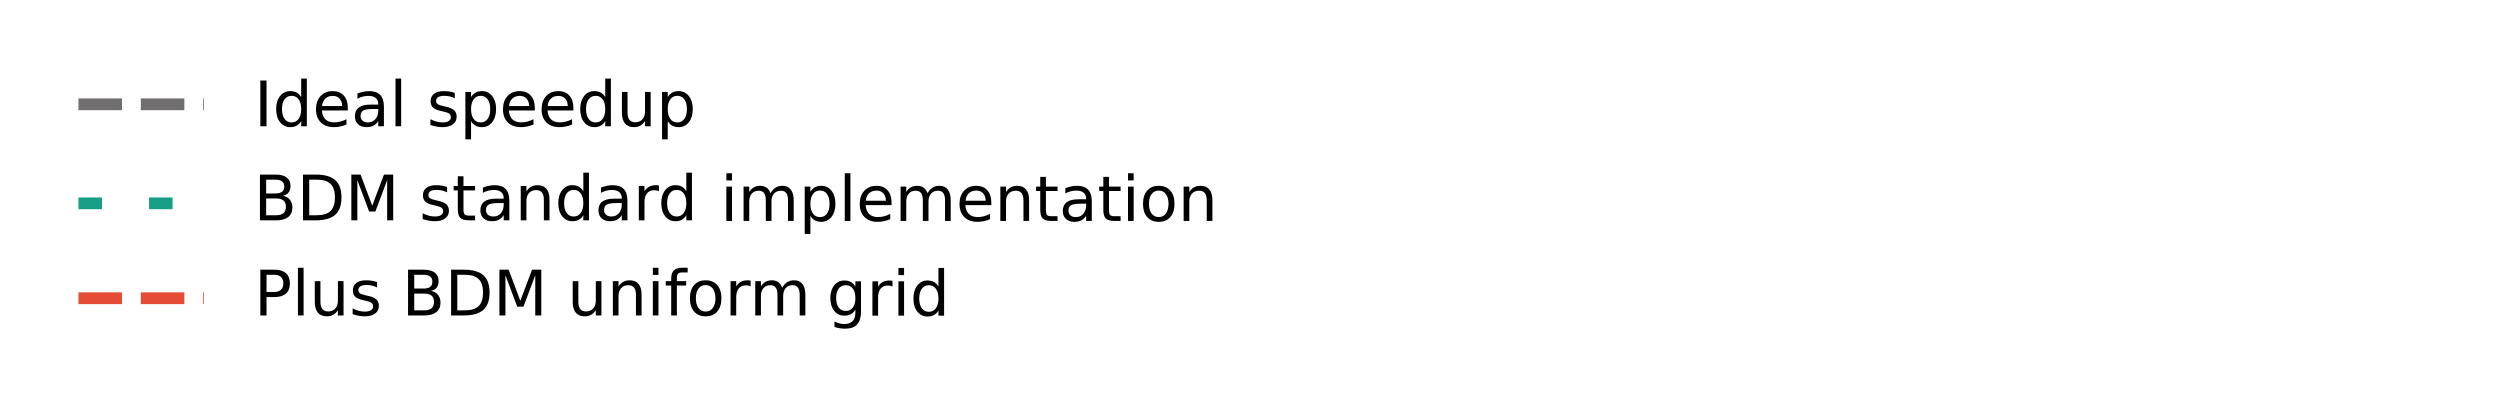 <?xml version="1.0" encoding="UTF-8" standalone="no"?>
<!-- Created with matplotlib (https://matplotlib.org/) -->

<svg
   xmlns:dc="http://purl.org/dc/elements/1.1/"
   xmlns:cc="http://creativecommons.org/ns#"
   xmlns:rdf="http://www.w3.org/1999/02/22-rdf-syntax-ns#"
   xmlns:svg="http://www.w3.org/2000/svg"
   xmlns="http://www.w3.org/2000/svg"
   xmlns:xlink="http://www.w3.org/1999/xlink"
   xmlns:sodipodi="http://sodipodi.sourceforge.net/DTD/sodipodi-0.dtd"
   xmlns:inkscape="http://www.inkscape.org/namespaces/inkscape"
   height="103.827pt"
   version="1.1"
   viewBox="0 0 637.344 103.827"
   width="637.344pt"
   id="svg632"
   sodipodi:docname="legend-2.svg"
   inkscape:version="0.92.5 (2060ec1f9f, 2020-04-08)">
  <sodipodi:namedview
     pagecolor="#ffffff"
     bordercolor="#666666"
     borderopacity="1"
     objecttolerance="10"
     gridtolerance="10"
     guidetolerance="10"
     inkscape:pageopacity="0"
     inkscape:pageshadow="2"
     inkscape:window-width="1920"
     inkscape:window-height="1163"
     id="namedview634"
     showgrid="true"
     fit-margin-top="20"
     fit-margin-left="20"
     fit-margin-right="20"
     fit-margin-bottom="20"
     inkscape:zoom="1.7571428"
     inkscape:cx="375.00674"
     inkscape:cy="-16.750985"
     inkscape:window-x="0"
     inkscape:window-y="0"
     inkscape:window-maximized="1"
     inkscape:current-layer="g1093">
    <inkscape:grid
       type="xygrid"
       id="grid1027"
       originx="13.1"
       originy="-127.68" />
  </sodipodi:namedview>
  <defs
     id="defs6"
     style="stroke-linecap:butt;stroke-linejoin:round">
    <style
       type="text/css"
       id="style4">*{stroke-linecap:butt;stroke-linejoin:round;}</style>
  </defs>
  <g
     id="figure_1"
     style="stroke-linecap:butt;stroke-linejoin:round"
     transform="translate(-373.124,-6.429)">
    <g
       id="axes_1"
       style="stroke-linecap:butt;stroke-linejoin:round">
      <g
         id="legend_1"
         style="stroke-linecap:butt;stroke-linejoin:round">
        <g
           id="patch_6"
           style="stroke-width:1.009;stroke-linecap:butt;stroke-linejoin:round"
           transform="matrix(1.458,0,0,0.675,-176.956,6.529)" />
        <g
           id="line2d_21"
           style="stroke-linecap:butt;stroke-linejoin:round" />
        <g
           id="line2d_23"
           style="stroke-linecap:butt;stroke-linejoin:round" />
        <g
           id="line2d_25"
           style="stroke-linecap:butt;stroke-linejoin:round" />
        <g
           id="g1182"
           style="stroke-linecap:butt;stroke-linejoin:round">
          <g
             style="stroke-linecap:butt;stroke-linejoin:round"
             transform="translate(0,-4.8060065e-6)"
             id="g1082">
            <g
               id="line2d_20"
               style="stroke-linecap:butt;stroke-linejoin:round">
              <path
                 d="m 393.124,33.017 h 32"
                 style="fill:none;stroke:#706e6e;stroke-width:3;stroke-linecap:butt;stroke-linejoin:round;stroke-dasharray:11.1, 4.8;stroke-dashoffset:0"
                 id="path299"
                 inkscape:connector-curvature="0" />
            </g>
            <g
               id="text_10"
               style="stroke-linecap:butt;stroke-linejoin:round">
              <!-- Ideal speedup -->
              <g
                 transform="matrix(0.16,0,0,-0.16,437.924,38.617)"
                 id="g333"
                 style="stroke-linecap:butt;stroke-linejoin:round">
                <defs
                   id="defs305">
                  <path
                     d="m 9.812,72.906 h 9.859 V 0 H 9.812 Z"
                     id="DejaVuSans-73"
                     inkscape:connector-curvature="0"
                     style="stroke-linecap:butt;stroke-linejoin:round" />
                  <path
                     d="M 9.422,75.984 H 18.406 V 0 H 9.422 Z"
                     id="DejaVuSans-108"
                     inkscape:connector-curvature="0"
                     style="stroke-linecap:butt;stroke-linejoin:round" />
                </defs>
                <use
                   xlink:href="#DejaVuSans-73"
                   id="use307"
                   style="stroke-linecap:butt;stroke-linejoin:round"
                   x="0"
                   y="0"
                   width="100%"
                   height="100%" />
                <path
                   id="use309"
                   d="m 74.898,46.391 v 29.594 h 8.984 V 0 h -8.984 v 8.203 q -2.828,-4.875 -7.156,-7.25 -4.312,-2.375 -10.375,-2.375 -9.906,0 -16.141,7.906 -6.219,7.922 -6.219,20.812 0,12.891 6.219,20.797 Q 47.461,56 57.367,56 q 6.062,0 10.375,-2.375 4.328,-2.359 7.156,-7.234 z M 44.289,27.297 q 0,-9.906 4.078,-15.547 4.078,-5.641 11.203,-5.641 7.125,0 11.219,5.641 4.109,5.641 4.109,15.547 0,9.906 -4.109,15.547 -4.094,5.641 -11.219,5.641 -7.125,0 -11.203,-5.641 -4.078,-5.641 -4.078,-15.547 z"
                   inkscape:connector-curvature="0"
                   style="stroke-linecap:butt;stroke-linejoin:round" />
                <path
                   id="use311"
                   d="m 149.172,29.594 v -4.391 h -41.312 q 0.594,-9.281 5.594,-14.141 5,-4.859 13.938,-4.859 5.172,0 10.031,1.266 4.859,1.266 9.656,3.812 v -8.5 q -4.844,-2.047 -9.922,-3.125 -5.078,-1.078 -10.297,-1.078 -13.094,0 -20.734,7.609 -7.641,7.625 -7.641,20.625 0,13.422 7.25,21.297 Q 112.984,56 125.297,56 q 11.031,0 17.453,-7.109 6.422,-7.094 6.422,-19.297 z m -8.984,2.641 q -0.094,7.359 -4.125,11.75 -4.031,4.406 -10.672,4.406 -7.516,0 -12.031,-4.25 -4.516,-4.25 -5.203,-11.969 z"
                   inkscape:connector-curvature="0"
                   style="stroke-linecap:butt;stroke-linejoin:round" />
                <path
                   id="use313"
                   d="m 188.773,27.484 q -10.891,0 -15.094,-2.484 -4.203,-2.484 -4.203,-8.5 0,-4.781 3.156,-7.594 3.156,-2.797 8.562,-2.797 7.484,0 12,5.297 4.516,5.297 4.516,14.078 v 2 z m 17.922,3.719 V 0 h -8.984 v 8.297 q -3.078,-4.969 -7.672,-7.344 -4.594,-2.375 -11.234,-2.375 -8.391,0 -13.359,4.719 -4.953,4.719 -4.953,12.625 0,9.219 6.172,13.906 6.188,4.688 18.438,4.688 h 12.609 v 0.891 q 0,6.203 -4.078,9.594 -4.078,3.391 -11.453,3.391 -4.688,0 -9.141,-1.125 -4.438,-1.125 -8.531,-3.375 v 8.312 q 4.922,1.906 9.562,2.844 Q 178.711,56 183.102,56 q 11.875,0 17.734,-6.156 5.859,-6.141 5.859,-18.641 z"
                   inkscape:connector-curvature="0"
                   style="stroke-linecap:butt;stroke-linejoin:round" />
                <use
                   x="215.771"
                   xlink:href="#DejaVuSans-108"
                   id="use315"
                   style="stroke-linecap:butt;stroke-linejoin:round"
                   y="0"
                   width="100%"
                   height="100%" />
                <path
                   id="use317"
                   d=""
                   inkscape:connector-curvature="0"
                   style="stroke-linecap:butt;stroke-linejoin:round" />
                <path
                   id="use319"
                   d="m 319.623,53.078 v -8.5 Q 315.826,46.531 311.717,47.5 q -4.094,0.984 -8.5,0.984 -6.688,0 -10.031,-2.047 -3.344,-2.047 -3.344,-6.156 0,-3.125 2.391,-4.906 2.391,-1.781 9.625,-3.391 l 3.078,-0.688 q 9.562,-2.047 13.594,-5.781 4.031,-3.734 4.031,-10.422 0,-7.625 -6.031,-12.078 -6.031,-4.438 -16.578,-4.438 -4.391,0 -9.156,0.859 Q 286.029,0.297 280.764,2 v 9.281 q 4.984,-2.594 9.812,-3.891 4.828,-1.281 9.578,-1.281 6.344,0 9.75,2.172 3.422,2.172 3.422,6.125 0,3.656 -2.469,5.609 -2.453,1.953 -10.812,3.766 l -3.125,0.734 q -8.344,1.75 -12.062,5.391 -3.703,3.641 -3.703,9.984 0,7.719 5.469,11.906 Q 292.092,56 302.154,56 q 4.969,0 9.359,-0.734 4.406,-0.719 8.109,-2.188 z"
                   inkscape:connector-curvature="0"
                   style="stroke-linecap:butt;stroke-linejoin:round" />
                <path
                   id="use321"
                   d="m 345.551,8.203 v -29 h -9.031 V 54.688 h 9.031 v -8.297 q 2.844,4.875 7.156,7.234 4.328,2.375 10.328,2.375 9.969,0 16.188,-7.906 6.234,-7.906 6.234,-20.797 0,-12.891 -6.234,-20.812 -6.219,-7.906 -16.188,-7.906 -6,0 -10.328,2.375 -4.312,2.375 -7.156,7.25 z m 30.578,19.094 q 0,9.906 -4.078,15.547 -4.078,5.641 -11.203,5.641 -7.141,0 -11.219,-5.641 -4.078,-5.641 -4.078,-15.547 0,-9.906 4.078,-15.547 4.078,-5.641 11.219,-5.641 7.125,0 11.203,5.641 4.078,5.641 4.078,15.547 z"
                   inkscape:connector-curvature="0"
                   style="stroke-linecap:butt;stroke-linejoin:round" />
                <path
                   id="use323"
                   d="m 447.121,29.594 v -4.391 h -41.312 q 0.594,-9.281 5.594,-14.141 5,-4.859 13.938,-4.859 5.172,0 10.031,1.266 4.859,1.266 9.656,3.812 v -8.5 q -4.844,-2.047 -9.922,-3.125 -5.078,-1.078 -10.297,-1.078 -13.094,0 -20.734,7.609 -7.641,7.625 -7.641,20.625 0,13.422 7.25,21.297 Q 410.934,56 423.246,56 q 11.031,0 17.453,-7.109 6.422,-7.094 6.422,-19.297 z m -8.984,2.641 q -0.094,7.359 -4.125,11.75 -4.031,4.406 -10.672,4.406 -7.516,0 -12.031,-4.25 -4.516,-4.25 -5.203,-11.969 z"
                   inkscape:connector-curvature="0"
                   style="stroke-linecap:butt;stroke-linejoin:round" />
                <path
                   id="use325"
                   d="m 508.645,29.594 v -4.391 h -41.312 q 0.594,-9.281 5.594,-14.141 5,-4.859 13.938,-4.859 5.172,0 10.031,1.266 4.859,1.266 9.656,3.812 v -8.5 q -4.844,-2.047 -9.922,-3.125 -5.078,-1.078 -10.297,-1.078 -13.094,0 -20.734,7.609 -7.641,7.625 -7.641,20.625 0,13.422 7.25,21.297 Q 472.457,56 484.77,56 q 11.031,0 17.453,-7.109 6.422,-7.094 6.422,-19.297 z m -8.984,2.641 q -0.094,7.359 -4.125,11.75 -4.031,4.406 -10.672,4.406 -7.516,0 -12.031,-4.25 -4.516,-4.25 -5.203,-11.969 z"
                   inkscape:connector-curvature="0"
                   style="stroke-linecap:butt;stroke-linejoin:round" />
                <path
                   id="use327"
                   d="m 559.371,46.391 v 29.594 h 8.984 V 0 h -8.984 v 8.203 q -2.828,-4.875 -7.156,-7.25 -4.312,-2.375 -10.375,-2.375 -9.906,0 -16.141,7.906 -6.219,7.922 -6.219,20.812 0,12.891 6.219,20.797 Q 531.934,56 541.84,56 q 6.062,0 10.375,-2.375 4.328,-2.359 7.156,-7.234 z m -30.609,-19.094 q 0,-9.906 4.078,-15.547 4.078,-5.641 11.203,-5.641 7.125,0 11.219,5.641 4.109,5.641 4.109,15.547 0,9.906 -4.109,15.547 -4.094,5.641 -11.219,5.641 -7.125,0 -11.203,-5.641 -4.078,-5.641 -4.078,-15.547 z"
                   inkscape:connector-curvature="0"
                   style="stroke-linecap:butt;stroke-linejoin:round" />
                <path
                   id="use329"
                   d="M 585.941,21.578 V 54.688 h 8.984 V 21.922 q 0,-7.766 3.016,-11.656 3.031,-3.875 9.094,-3.875 7.266,0 11.484,4.641 4.234,4.641 4.234,12.656 v 31 h 8.984 V 0 h -8.984 V 8.406 Q 619.488,3.422 615.16,1 q -4.312,-2.422 -10.031,-2.422 -9.422,0 -14.312,5.859 -4.875,5.859 -4.875,17.141 z M 608.551,56 Z"
                   inkscape:connector-curvature="0"
                   style="stroke-linecap:butt;stroke-linejoin:round" />
                <path
                   id="use331"
                   d="m 658.93,8.203 v -29 h -9.031 V 54.688 h 9.031 v -8.297 q 2.844,4.875 7.156,7.234 4.328,2.375 10.328,2.375 9.969,0 16.188,-7.906 6.234,-7.906 6.234,-20.797 0,-12.891 -6.234,-20.812 -6.219,-7.906 -16.188,-7.906 -6,0 -10.328,2.375 -4.312,2.375 -7.156,7.25 z m 30.578,19.094 q 0,9.906 -4.078,15.547 -4.078,5.641 -11.203,5.641 -7.141,0 -11.219,-5.641 -4.078,-5.641 -4.078,-15.547 0,-9.906 4.078,-15.547 4.078,-5.641 11.219,-5.641 7.125,0 11.203,5.641 4.078,5.641 4.078,15.547 z"
                   inkscape:connector-curvature="0"
                   style="stroke-linecap:butt;stroke-linejoin:round" />
              </g>
            </g>
          </g>
          <g
             style="stroke-linecap:butt;stroke-linejoin:round"
             transform="translate(0,-11.172)"
             id="g1118">
            <g
               id="line2d_22"
               style="stroke-linecap:butt;stroke-linejoin:round"
               transform="translate(0,2.312)">
              <path
                 d="m 393.124,67.124 h 32"
                 style="fill:none;stroke:#179e86;stroke-width:3;stroke-linecap:butt;stroke-linejoin:round;stroke-dasharray:6, 12;stroke-dashoffset:0"
                 id="path336"
                 inkscape:connector-curvature="0" />
            </g>
            <g
               transform="translate(1.412)"
               style="stroke-linecap:butt;stroke-linejoin:round"
               id="g1060">
              <g
                 transform="matrix(0.16,0,0,-0.16,436.415,73.772)"
                 id="g368"
                 style="stroke-linecap:butt;stroke-linejoin:round">
                <defs
                   id="defs342">
                  <path
                     d="M 19.672,34.812 V 8.109 H 35.5 q 7.953,0 11.781,3.297 3.844,3.297 3.844,10.078 0,6.844 -3.844,10.078 -3.828,3.25 -11.781,3.25 z m 0,29.984 V 42.828 H 34.281 q 7.219,0 10.75,2.703 3.547,2.719 3.547,8.281 0,5.516 -3.547,8.25 -3.531,2.734 -10.75,2.734 z M 9.812,72.906 h 25.203 q 11.281,0 17.375,-4.688 Q 58.5,63.531 58.5,54.891 58.5,48.188 55.375,44.234 52.25,40.281 46.188,39.312 53.469,37.75 57.5,32.781 q 4.031,-4.953 4.031,-12.375 0,-9.766 -6.641,-15.094 Q 48.25,0 35.984,0 H 9.812 Z"
                     id="DejaVuSans-66"
                     inkscape:connector-curvature="0"
                     style="stroke-linecap:butt;stroke-linejoin:round" />
                  <path
                     d="M 19.672,64.797 V 8.109 H 31.594 q 15.094,0 22.094,6.828 7,6.844 7,21.594 0,14.641 -7,21.453 -7,6.812 -22.094,6.812 z M 9.812,72.906 h 20.266 q 21.188,0 31.094,-8.812 9.922,-8.812 9.922,-27.562 0,-18.859 -9.969,-27.703 Q 51.172,0 30.078,0 H 9.812 Z"
                     id="DejaVuSans-68"
                     inkscape:connector-curvature="0"
                     style="stroke-linecap:butt;stroke-linejoin:round" />
                </defs>
                <use
                   xlink:href="#DejaVuSans-66"
                   id="use344"
                   style="stroke-linecap:butt;stroke-linejoin:round"
                   x="0"
                   y="0"
                   width="100%"
                   height="100%" />
                <use
                   x="68.604"
                   xlink:href="#DejaVuSans-68"
                   id="use346"
                   style="stroke-linecap:butt;stroke-linejoin:round"
                   y="0"
                   width="100%"
                   height="100%" />
                <path
                   id="use348"
                   d="m 155.418,72.906 h 14.703 l 18.594,-49.609 18.703,49.609 h 14.703 V 0 h -9.625 v 64.016 l -18.797,-50 h -9.906 l -18.797,50 V 0 h -9.578 z"
                   inkscape:connector-curvature="0"
                   style="stroke-linecap:butt;stroke-linejoin:round" />
                <path
                   id="use350"
                   d=""
                   inkscape:connector-curvature="0"
                   style="stroke-linecap:butt;stroke-linejoin:round" />
                <path
                   id="use352"
                   d="m 307.953,53.078 v -8.5 q -3.797,1.953 -7.906,2.922 -4.094,0.984 -8.5,0.984 -6.688,0 -10.031,-2.047 -3.344,-2.047 -3.344,-6.156 0,-3.125 2.391,-4.906 2.391,-1.781 9.625,-3.391 l 3.078,-0.688 q 9.562,-2.047 13.594,-5.781 4.031,-3.734 4.031,-10.422 0,-7.625 -6.031,-12.078 -6.031,-4.438 -16.578,-4.438 -4.391,0 -9.156,0.859 Q 274.359,0.297 269.094,2 v 9.281 q 4.984,-2.594 9.812,-3.891 4.828,-1.281 9.578,-1.281 6.344,0 9.75,2.172 3.422,2.172 3.422,6.125 0,3.656 -2.469,5.609 -2.453,1.953 -10.812,3.766 l -3.125,0.734 q -8.344,1.75 -12.062,5.391 -3.703,3.641 -3.703,9.984 0,7.719 5.469,11.906 Q 280.422,56 290.484,56 q 4.969,0 9.359,-0.734 4.406,-0.719 8.109,-2.188 z"
                   inkscape:connector-curvature="0"
                   style="stroke-linecap:butt;stroke-linejoin:round" />
                <path
                   id="use354"
                   d="M 334.084,70.219 V 54.688 h 18.5 v -6.984 h -18.5 v -29.688 q 0,-6.688 1.828,-8.594 1.828,-1.906 7.453,-1.906 h 9.219 V 0 h -9.219 q -10.406,0 -14.359,3.875 -3.953,3.891 -3.953,14.141 v 29.688 h -6.594 V 54.688 h 6.594 v 15.531 z"
                   inkscape:connector-curvature="0"
                   style="stroke-linecap:butt;stroke-linejoin:round" />
                <path
                   id="use356"
                   d="m 389.262,27.484 q -10.891,0 -15.094,-2.484 -4.203,-2.484 -4.203,-8.5 0,-4.781 3.156,-7.594 3.156,-2.797 8.562,-2.797 7.484,0 12,5.297 4.516,5.297 4.516,14.078 v 2 z m 17.922,3.719 V 0 h -8.984 v 8.297 q -3.078,-4.969 -7.672,-7.344 -4.594,-2.375 -11.234,-2.375 -8.391,0 -13.359,4.719 -4.953,4.719 -4.953,12.625 0,9.219 6.172,13.906 6.188,4.688 18.438,4.688 h 12.609 v 0.891 q 0,6.203 -4.078,9.594 -4.078,3.391 -11.453,3.391 -4.688,0 -9.141,-1.125 -4.438,-1.125 -8.531,-3.375 v 8.312 q 4.922,1.906 9.562,2.844 Q 379.199,56 383.59,56 q 11.875,0 17.734,-6.156 5.859,-6.141 5.859,-18.641 z"
                   inkscape:connector-curvature="0"
                   style="stroke-linecap:butt;stroke-linejoin:round" />
                <path
                   id="use358"
                   d="M 471.15,33.016 V 0 h -8.984 v 32.719 q 0,7.766 -3.031,11.609 -3.031,3.859 -9.078,3.859 -7.281,0 -11.484,-4.641 -4.203,-4.625 -4.203,-12.641 V 0 h -9.031 v 54.688 h 9.031 v -8.5 q 3.234,4.938 7.594,7.375 4.375,2.438 10.094,2.438 9.422,0 14.25,-5.828 4.844,-5.828 4.844,-17.156 z"
                   inkscape:connector-curvature="0"
                   style="stroke-linecap:butt;stroke-linejoin:round" />
                <path
                   id="use360"
                   d="m 525.045,46.391 v 29.594 h 8.984 V 0 h -8.984 v 8.203 q -2.828,-4.875 -7.156,-7.25 -4.312,-2.375 -10.375,-2.375 -9.906,0 -16.141,7.906 -6.219,7.922 -6.219,20.812 0,12.891 6.219,20.797 Q 497.607,56 507.514,56 q 6.062,0 10.375,-2.375 4.328,-2.359 7.156,-7.234 z m -30.609,-19.094 q 0,-9.906 4.078,-15.547 4.078,-5.641 11.203,-5.641 7.125,0 11.219,5.641 4.109,5.641 4.109,15.547 0,9.906 -4.109,15.547 -4.094,5.641 -11.219,5.641 -7.125,0 -11.203,-5.641 -4.078,-5.641 -4.078,-15.547 z"
                   inkscape:connector-curvature="0"
                   style="stroke-linecap:butt;stroke-linejoin:round" />
                <path
                   id="use362"
                   d="m 577.396,27.484 q -10.891,0 -15.094,-2.484 -4.203,-2.484 -4.203,-8.5 0,-4.781 3.156,-7.594 3.156,-2.797 8.562,-2.797 7.484,0 12,5.297 4.516,5.297 4.516,14.078 v 2 z m 17.922,3.719 V 0 h -8.984 v 8.297 q -3.078,-4.969 -7.672,-7.344 -4.594,-2.375 -11.234,-2.375 -8.391,0 -13.359,4.719 -4.953,4.719 -4.953,12.625 0,9.219 6.172,13.906 6.188,4.688 18.438,4.688 h 12.609 v 0.891 q 0,6.203 -4.078,9.594 -4.078,3.391 -11.453,3.391 -4.688,0 -9.141,-1.125 -4.438,-1.125 -8.531,-3.375 v 8.312 q 4.922,1.906 9.562,2.844 Q 567.334,56 571.725,56 q 11.875,0 17.734,-6.156 5.859,-6.141 5.859,-18.641 z"
                   inkscape:connector-curvature="0"
                   style="stroke-linecap:butt;stroke-linejoin:round" />
                <path
                   id="use364"
                   d="m 645.504,46.297 q -1.516,0.875 -3.297,1.281 Q 640.426,48 638.285,48 630.66,48 626.582,43.047 622.504,38.094 622.504,28.812 V 0 h -9.031 v 54.688 h 9.031 v -8.5 q 2.844,4.984 7.375,7.391 Q 634.426,56 640.926,56 q 0.922,0 2.047,-0.125 1.125,-0.109 2.484,-0.359 z"
                   inkscape:connector-curvature="0"
                   style="stroke-linecap:butt;stroke-linejoin:round" />
                <path
                   id="use366"
                   d="m 689.164,46.391 v 29.594 h 8.984 V 0 h -8.984 v 8.203 q -2.828,-4.875 -7.156,-7.25 -4.312,-2.375 -10.375,-2.375 -9.906,0 -16.141,7.906 -6.219,7.922 -6.219,20.812 0,12.891 6.219,20.797 Q 661.727,56 671.633,56 q 6.062,0 10.375,-2.375 4.328,-2.359 7.156,-7.234 z m -30.609,-19.094 q 0,-9.906 4.078,-15.547 4.078,-5.641 11.203,-5.641 7.125,0 11.219,5.641 4.109,5.641 4.109,15.547 0,9.906 -4.109,15.547 -4.094,5.641 -11.219,5.641 -7.125,0 -11.203,-5.641 -4.078,-5.641 -4.078,-15.547 z"
                   inkscape:connector-curvature="0"
                   style="stroke-linecap:butt;stroke-linejoin:round" />
              </g>
              <g
                 transform="matrix(0.16,0,0,-0.16,555.38,73.929)"
                 id="g398"
                 style="stroke-linecap:butt;stroke-linejoin:round">
                <path
                   id="use370"
                   d="M 9.422,54.688 H 18.406 V 0 H 9.422 Z m 0,21.297 H 18.406 V 64.594 H 9.422 Z"
                   inkscape:connector-curvature="0"
                   style="stroke-linecap:butt;stroke-linejoin:round" />
                <path
                   id="use372"
                   d="m 79.783,44.188 q 3.375,6.062 8.062,8.938 4.688,2.875 11.031,2.875 8.547,0 13.187,-5.984 4.641,-5.969 4.641,-17 V 0 h -9.031 v 32.719 q 0,7.859 -2.797,11.656 -2.781,3.812 -8.484,3.812 -6.984,0 -11.047,-4.641 -4.047,-4.625 -4.047,-12.641 V 0 h -9.031 v 32.719 q 0,7.906 -2.781,11.688 -2.781,3.781 -8.594,3.781 -6.891,0 -10.953,-4.656 -4.047,-4.656 -4.047,-12.625 V 0 h -9.031 v 54.688 h 9.031 v -8.5 q 3.078,5.031 7.375,7.422 Q 57.564,56 63.471,56 q 5.969,0 10.141,-3.031 4.172,-3.016 6.172,-8.781 z"
                   inkscape:connector-curvature="0"
                   style="stroke-linecap:butt;stroke-linejoin:round" />
                <path
                   id="use374"
                   d="m 143.305,8.203 v -29 h -9.031 V 54.688 h 9.031 v -8.297 q 2.844,4.875 7.156,7.234 4.328,2.375 10.328,2.375 9.969,0 16.188,-7.906 6.234,-7.906 6.234,-20.797 0,-12.891 -6.234,-20.812 -6.219,-7.906 -16.188,-7.906 -6,0 -10.328,2.375 -4.312,2.375 -7.156,7.25 z m 30.578,19.094 q 0,9.906 -4.078,15.547 -4.078,5.641 -11.203,5.641 -7.141,0 -11.219,-5.641 -4.078,-5.641 -4.078,-15.547 0,-9.906 4.078,-15.547 4.078,-5.641 11.219,-5.641 7.125,0 11.203,5.641 4.078,5.641 4.078,15.547 z"
                   inkscape:connector-curvature="0"
                   style="stroke-linecap:butt;stroke-linejoin:round" />
                <use
                   x="188.672"
                   xlink:href="#DejaVuSans-108"
                   id="use376"
                   style="stroke-linecap:butt;stroke-linejoin:round"
                   y="0"
                   width="100%"
                   height="100%" />
                <path
                   id="use378"
                   d="m 272.658,29.594 v -4.391 h -41.312 q 0.594,-9.281 5.594,-14.141 5,-4.859 13.938,-4.859 5.172,0 10.031,1.266 4.859,1.266 9.656,3.812 v -8.5 q -4.844,-2.047 -9.922,-3.125 -5.078,-1.078 -10.297,-1.078 -13.094,0 -20.734,7.609 -7.641,7.625 -7.641,20.625 0,13.422 7.25,21.297 Q 236.471,56 248.783,56 q 11.031,0 17.453,-7.109 6.422,-7.094 6.422,-19.297 z m -8.984,2.641 q -0.094,7.359 -4.125,11.75 -4.031,4.406 -10.672,4.406 -7.516,0 -12.031,-4.25 -4.516,-4.25 -5.203,-11.969 z"
                   inkscape:connector-curvature="0"
                   style="stroke-linecap:butt;stroke-linejoin:round" />
                <path
                   id="use380"
                   d="m 329.979,44.188 q 3.375,6.062 8.062,8.938 4.688,2.875 11.031,2.875 8.547,0 13.188,-5.984 4.641,-5.969 4.641,-17 V 0 h -9.031 v 32.719 q 0,7.859 -2.797,11.656 -2.781,3.812 -8.484,3.812 -6.984,0 -11.047,-4.641 -4.047,-4.625 -4.047,-12.641 V 0 h -9.031 v 32.719 q 0,7.906 -2.781,11.688 -2.781,3.781 -8.594,3.781 -6.891,0 -10.953,-4.656 -4.047,-4.656 -4.047,-12.625 V 0 h -9.031 v 54.688 h 9.031 v -8.5 q 3.078,5.031 7.375,7.422 Q 307.76,56 313.666,56 q 5.969,0 10.141,-3.031 4.172,-3.016 6.172,-8.781 z"
                   inkscape:connector-curvature="0"
                   style="stroke-linecap:butt;stroke-linejoin:round" />
                <path
                   id="use382"
                   d="m 431.594,29.594 v -4.391 h -41.312 q 0.594,-9.281 5.594,-14.141 5,-4.859 13.938,-4.859 5.172,0 10.031,1.266 4.859,1.266 9.656,3.812 v -8.5 q -4.844,-2.047 -9.922,-3.125 -5.078,-1.078 -10.297,-1.078 -13.094,0 -20.734,7.609 -7.641,7.625 -7.641,20.625 0,13.422 7.25,21.297 Q 395.406,56 407.719,56 q 11.031,0 17.453,-7.109 6.422,-7.094 6.422,-19.297 z m -8.984,2.641 q -0.094,7.359 -4.125,11.75 -4.031,4.406 -10.672,4.406 -7.516,0 -12.031,-4.25 -4.516,-4.25 -5.203,-11.969 z"
                   inkscape:connector-curvature="0"
                   style="stroke-linecap:butt;stroke-linejoin:round" />
                <path
                   id="use384"
                   d="M 491.805,33.016 V 0 h -8.984 v 32.719 q 0,7.766 -3.031,11.609 -3.031,3.859 -9.078,3.859 -7.281,0 -11.484,-4.641 -4.203,-4.625 -4.203,-12.641 V 0 h -9.031 v 54.688 h 9.031 v -8.5 q 3.234,4.938 7.594,7.375 4.375,2.438 10.094,2.438 9.422,0 14.25,-5.828 4.844,-5.828 4.844,-17.156 z"
                   inkscape:connector-curvature="0"
                   style="stroke-linecap:butt;stroke-linejoin:round" />
                <path
                   id="use386"
                   d="M 518.605,70.219 V 54.688 h 18.5 v -6.984 h -18.5 v -29.688 q 0,-6.688 1.828,-8.594 1.828,-1.906 7.453,-1.906 h 9.219 V 0 h -9.219 q -10.406,0 -14.359,3.875 -3.953,3.891 -3.953,14.141 v 29.688 h -6.594 V 54.688 h 6.594 v 15.531 z"
                   inkscape:connector-curvature="0"
                   style="stroke-linecap:butt;stroke-linejoin:round" />
                <path
                   id="use388"
                   d="m 573.783,27.484 q -10.891,0 -15.094,-2.484 -4.203,-2.484 -4.203,-8.5 0,-4.781 3.156,-7.594 3.156,-2.797 8.562,-2.797 7.484,0 12,5.297 4.516,5.297 4.516,14.078 v 2 z m 17.922,3.719 V 0 h -8.984 v 8.297 q -3.078,-4.969 -7.672,-7.344 -4.594,-2.375 -11.234,-2.375 -8.391,0 -13.359,4.719 -4.953,4.719 -4.953,12.625 0,9.219 6.172,13.906 6.188,4.688 18.438,4.688 h 12.609 v 0.891 q 0,6.203 -4.078,9.594 -4.078,3.391 -11.453,3.391 -4.688,0 -9.141,-1.125 -4.438,-1.125 -8.531,-3.375 v 8.312 q 4.922,1.906 9.562,2.844 Q 563.721,56 568.111,56 q 11.875,0 17.734,-6.156 5.859,-6.141 5.859,-18.641 z"
                   inkscape:connector-curvature="0"
                   style="stroke-linecap:butt;stroke-linejoin:round" />
                <path
                   id="use390"
                   d="M 619.094,70.219 V 54.688 h 18.5 v -6.984 h -18.5 v -29.688 q 0,-6.688 1.828,-8.594 1.828,-1.906 7.453,-1.906 h 9.219 V 0 H 628.375 q -10.406,0 -14.359,3.875 -3.953,3.891 -3.953,14.141 v 29.688 h -6.594 V 54.688 h 6.594 v 15.531 z"
                   inkscape:connector-curvature="0"
                   style="stroke-linecap:butt;stroke-linejoin:round" />
                <path
                   id="use392"
                   d="m 649.412,54.688 h 8.984 V 0 h -8.984 z m 0,21.297 h 8.984 V 64.594 h -8.984 z"
                   inkscape:connector-curvature="0"
                   style="stroke-linecap:butt;stroke-linejoin:round" />
                <path
                   id="use394"
                   d="m 698.383,48.391 q -7.219,0 -11.422,-5.641 -4.203,-5.641 -4.203,-15.453 0,-9.812 4.172,-15.453 4.188,-5.641 11.453,-5.641 7.188,0 11.375,5.656 4.203,5.672 4.203,15.438 0,9.719 -4.203,15.406 -4.188,5.688 -11.375,5.688 z m 0,7.609 q 11.719,0 18.406,-7.625 6.703,-7.609 6.703,-21.078 0,-13.422 -6.703,-21.078 -6.688,-7.641 -18.406,-7.641 -11.766,0 -18.438,7.641 -6.656,7.656 -6.656,21.078 0,13.469 6.656,21.078 6.672,7.625 18.438,7.625 z"
                   inkscape:connector-curvature="0"
                   style="stroke-linecap:butt;stroke-linejoin:round" />
                <path
                   id="use396"
                   d="M 783.846,33.016 V 0 h -8.984 v 32.719 q 0,7.766 -3.031,11.609 -3.031,3.859 -9.078,3.859 -7.281,0 -11.484,-4.641 -4.203,-4.625 -4.203,-12.641 V 0 h -9.031 v 54.688 h 9.031 v -8.5 q 3.234,4.938 7.594,7.375 4.375,2.438 10.094,2.438 9.422,0 14.25,-5.828 4.844,-5.828 4.844,-17.156 z"
                   inkscape:connector-curvature="0"
                   style="stroke-linecap:butt;stroke-linejoin:round" />
              </g>
            </g>
          </g>
          <g
             style="stroke-linecap:butt;stroke-linejoin:round"
             transform="translate(0,-16.656)"
             id="g1149">
            <g
               id="line2d_24"
               style="stroke-linecap:butt;stroke-linejoin:round"
               transform="translate(0,-9.412)">
              <path
                 d="m 393.124,108.526 h 32"
                 style="fill:none;stroke:#e44c38;stroke-width:3;stroke-linecap:butt;stroke-linejoin:round;stroke-dasharray:11.1, 4.8;stroke-dashoffset:0"
                 id="path401"
                 inkscape:connector-curvature="0" />
            </g>
            <g
               id="text_12"
               style="stroke-linecap:butt;stroke-linejoin:round">
              <!-- Plus BDM uniform -->
              <g
                 transform="matrix(0.16,0,0,-0.16,437.924,103.504)"
                 id="g440"
                 style="stroke-linecap:butt;stroke-linejoin:round">
                <defs
                   id="defs406">
                  <path
                     d="M 19.672,64.797 V 37.406 h 12.406 q 6.891,0 10.641,3.562 3.766,3.562 3.766,10.156 0,6.547 -3.766,10.109 -3.75,3.562 -10.641,3.562 z M 9.812,72.906 h 22.266 q 12.266,0 18.531,-5.547 6.281,-5.547 6.281,-16.234 0,-10.797 -6.281,-16.312 -6.266,-5.516 -18.531,-5.516 H 19.672 V 0 H 9.812 Z"
                     id="DejaVuSans-80"
                     inkscape:connector-curvature="0"
                     style="stroke-linecap:butt;stroke-linejoin:round" />
                </defs>
                <use
                   xlink:href="#DejaVuSans-80"
                   id="use408"
                   style="stroke-linecap:butt;stroke-linejoin:round"
                   x="0"
                   y="0"
                   width="100%"
                   height="100%" />
                <use
                   x="60.303"
                   xlink:href="#DejaVuSans-108"
                   id="use410"
                   style="stroke-linecap:butt;stroke-linejoin:round"
                   y="0"
                   width="100%"
                   height="100%" />
                <path
                   id="use412"
                   d="M 96.586,21.578 V 54.688 h 8.984 V 21.922 q 0,-7.766 3.016,-11.656 3.031,-3.875 9.094,-3.875 7.266,0 11.484,4.641 4.234,4.641 4.234,12.656 v 31 h 8.984 V 0 h -8.984 V 8.406 Q 130.133,3.422 125.805,1 q -4.312,-2.422 -10.031,-2.422 -9.422,0 -14.312,5.859 -4.875,5.859 -4.875,17.141 z M 119.195,56 Z"
                   inkscape:connector-curvature="0"
                   style="stroke-linecap:butt;stroke-linejoin:round" />
                <path
                   id="use414"
                   d="m 195.746,53.078 v -8.5 q -3.797,1.953 -7.906,2.922 -4.094,0.984 -8.5,0.984 -6.688,0 -10.031,-2.047 -3.344,-2.047 -3.344,-6.156 0,-3.125 2.391,-4.906 2.391,-1.781 9.625,-3.391 l 3.078,-0.688 q 9.562,-2.047 13.594,-5.781 4.031,-3.734 4.031,-10.422 0,-7.625 -6.031,-12.078 -6.031,-4.438 -16.578,-4.438 -4.391,0 -9.156,0.859 Q 162.152,0.297 156.887,2 v 9.281 q 4.984,-2.594 9.812,-3.891 4.828,-1.281 9.578,-1.281 6.344,0 9.75,2.172 3.422,2.172 3.422,6.125 0,3.656 -2.469,5.609 -2.453,1.953 -10.812,3.766 l -3.125,0.734 q -8.344,1.75 -12.062,5.391 -3.703,3.641 -3.703,9.984 0,7.719 5.469,11.906 Q 168.215,56 178.277,56 q 4.969,0 9.359,-0.734 4.406,-0.719 8.109,-2.188 z"
                   inkscape:connector-curvature="0"
                   style="stroke-linecap:butt;stroke-linejoin:round" />
                <path
                   id="use416"
                   d=""
                   inkscape:connector-curvature="0"
                   style="stroke-linecap:butt;stroke-linejoin:round" />
                <use
                   x="235.352"
                   xlink:href="#DejaVuSans-66"
                   id="use418"
                   style="stroke-linecap:butt;stroke-linejoin:round"
                   y="0"
                   width="100%"
                   height="100%" />
                <use
                   x="303.955"
                   xlink:href="#DejaVuSans-68"
                   id="use420"
                   style="stroke-linecap:butt;stroke-linejoin:round"
                   y="0"
                   width="100%"
                   height="100%" />
                <path
                   id="use422"
                   d="m 390.77,72.906 h 14.703 l 18.594,-49.609 18.703,49.609 h 14.703 V 0 h -9.625 v 64.016 l -18.797,-50 h -9.906 l -18.797,50 V 0 h -9.578 z"
                   inkscape:connector-curvature="0"
                   style="stroke-linecap:butt;stroke-linejoin:round" />
                <path
                   id="use424"
                   d=""
                   inkscape:connector-curvature="0"
                   style="stroke-linecap:butt;stroke-linejoin:round" />
                <path
                   id="use426"
                   d="M 507.523,21.578 V 54.688 h 8.984 V 21.922 q 0,-7.766 3.016,-11.656 3.031,-3.875 9.094,-3.875 7.266,0 11.484,4.641 4.234,4.641 4.234,12.656 v 31 h 8.984 V 0 h -8.984 V 8.406 Q 541.07,3.422 536.742,1 q -4.312,-2.422 -10.031,-2.422 -9.422,0 -14.312,5.859 -4.875,5.859 -4.875,17.141 z M 530.133,56 Z"
                   inkscape:connector-curvature="0"
                   style="stroke-linecap:butt;stroke-linejoin:round" />
                <path
                   id="use428"
                   d="M 617.293,33.016 V 0 h -8.984 v 32.719 q 0,7.766 -3.031,11.609 -3.031,3.859 -9.078,3.859 -7.281,0 -11.484,-4.641 -4.203,-4.625 -4.203,-12.641 V 0 h -9.031 v 54.688 h 9.031 v -8.5 q 3.234,4.938 7.594,7.375 4.375,2.438 10.094,2.438 9.422,0 14.25,-5.828 4.844,-5.828 4.844,-17.156 z"
                   inkscape:connector-curvature="0"
                   style="stroke-linecap:butt;stroke-linejoin:round" />
                <path
                   id="use430"
                   d="m 635.203,54.688 h 8.984 V 0 h -8.984 z m 0,21.297 h 8.984 V 64.594 h -8.984 z"
                   inkscape:connector-curvature="0"
                   style="stroke-linecap:butt;stroke-linejoin:round" />
                <path
                   id="use432"
                   d="M 690.674,75.984 V 68.5 h -8.594 q -4.828,0 -6.719,-1.953 -1.875,-1.953 -1.875,-7.031 V 54.688 H 688.283 V 47.703 H 673.486 V 0 h -9.031 v 47.703 h -8.594 V 54.688 h 8.594 V 58.5 q 0,9.125 4.25,13.297 4.25,4.188 13.469,4.188 z"
                   inkscape:connector-curvature="0"
                   style="stroke-linecap:butt;stroke-linejoin:round" />
                <path
                   id="use434"
                   d="m 719.379,48.391 q -7.219,0 -11.422,-5.641 -4.203,-5.641 -4.203,-15.453 0,-9.812 4.172,-15.453 4.188,-5.641 11.453,-5.641 7.188,0 11.375,5.656 4.203,5.672 4.203,15.438 0,9.719 -4.203,15.406 -4.188,5.688 -11.375,5.688 z m 0,7.609 q 11.719,0 18.406,-7.625 6.703,-7.609 6.703,-21.078 0,-13.422 -6.703,-21.078 -6.688,-7.641 -18.406,-7.641 -11.766,0 -18.438,7.641 -6.656,7.656 -6.656,21.078 0,13.469 6.656,21.078 6.672,7.625 18.438,7.625 z"
                   inkscape:connector-curvature="0"
                   style="stroke-linecap:butt;stroke-linejoin:round" />
                <path
                   id="use436"
                   d="m 791.061,46.297 q -1.516,0.875 -3.297,1.281 Q 785.982,48 783.842,48 776.217,48 772.139,43.047 768.061,38.094 768.061,28.812 V 0 h -9.031 v 54.688 h 9.031 v -8.5 q 2.844,4.984 7.375,7.391 Q 779.982,56 786.482,56 q 0.922,0 2.047,-0.125 1.125,-0.109 2.484,-0.359 z"
                   inkscape:connector-curvature="0"
                   style="stroke-linecap:butt;stroke-linejoin:round" />
                <path
                   id="use438"
                   d="m 841.314,44.188 q 3.375,6.062 8.062,8.938 4.688,2.875 11.031,2.875 8.547,0 13.188,-5.984 4.641,-5.969 4.641,-17 V 0 h -9.031 v 32.719 q 0,7.859 -2.797,11.656 -2.781,3.812 -8.484,3.812 -6.984,0 -11.047,-4.641 -4.047,-4.625 -4.047,-12.641 V 0 h -9.031 v 32.719 q 0,7.906 -2.781,11.688 -2.781,3.781 -8.594,3.781 -6.891,0 -10.953,-4.656 -4.047,-4.656 -4.047,-12.625 V 0 h -9.031 v 54.688 h 9.031 v -8.5 q 3.078,5.031 7.375,7.422 Q 819.096,56 825.002,56 q 5.969,0 10.141,-3.031 4.172,-3.016 6.172,-8.781 z"
                   inkscape:connector-curvature="0"
                   style="stroke-linecap:butt;stroke-linejoin:round" />
              </g>
              <!-- grid -->
              <g
                 transform="matrix(0.16,0,0,-0.16,583.927,103.553)"
                 id="g453"
                 style="stroke-linecap:butt;stroke-linejoin:round">
                <defs
                   id="defs443">
                  <path
                     d="m 45.406,27.984 q 0,9.766 -4.031,15.125 -4.016,5.375 -11.297,5.375 -7.219,0 -11.25,-5.375 -4.031,-5.359 -4.031,-15.125 0,-9.719 4.031,-15.094 4.031,-5.375 11.25,-5.375 7.281,0 11.297,5.375 4.031,5.375 4.031,15.094 z M 54.391,6.781 q 0,-13.953 -6.203,-20.766 -6.188,-6.812 -18.984,-6.812 -4.734,0 -8.938,0.703 -4.203,0.703 -8.156,2.172 V -9.188 q 3.953,-2.141 7.812,-3.156 3.859,-1.031 7.859,-1.031 8.844,0 13.234,4.609 4.391,4.609 4.391,13.938 V 9.625 Q 42.625,4.781 38.281,2.391 33.938,0 27.875,0 17.828,0 11.672,7.656 q -6.156,7.672 -6.156,20.328 0,12.688 6.156,20.344 Q 17.828,56 27.875,56 q 6.062,0 10.406,-2.391 4.344,-2.391 7.125,-7.219 V 54.688 h 8.984 z"
                     id="DejaVuSans-103"
                     inkscape:connector-curvature="0"
                     style="stroke-linecap:butt;stroke-linejoin:round" />
                </defs>
                <use
                   xlink:href="#DejaVuSans-103"
                   id="use445"
                   style="stroke-linecap:butt;stroke-linejoin:round"
                   x="0"
                   y="0"
                   width="100%"
                   height="100%" />
                <path
                   id="use447"
                   d="m 104.586,46.297 q -1.516,0.875 -3.297,1.281 Q 99.508,48 97.367,48 89.742,48 85.664,43.047 81.586,38.094 81.586,28.812 V 0 h -9.031 v 54.688 h 9.031 v -8.5 q 2.844,4.984 7.375,7.391 Q 93.508,56 100.008,56 q 0.922,0 2.047,-0.125 1.125,-0.109 2.484,-0.359 z"
                   inkscape:connector-curvature="0"
                   style="stroke-linecap:butt;stroke-linejoin:round" />
                <path
                   id="use449"
                   d="m 114.012,54.688 h 8.984 V 0 h -8.984 z m 0,21.297 h 8.984 V 64.594 h -8.984 z"
                   inkscape:connector-curvature="0"
                   style="stroke-linecap:butt;stroke-linejoin:round" />
                <path
                   id="use451"
                   d="m 177.779,46.391 v 29.594 h 8.984 V 0 h -8.984 v 8.203 q -2.828,-4.875 -7.156,-7.25 -4.312,-2.375 -10.375,-2.375 -9.906,0 -16.141,7.906 -6.219,7.922 -6.219,20.812 0,12.891 6.219,20.797 Q 150.342,56 160.248,56 q 6.062,0 10.375,-2.375 4.328,-2.359 7.156,-7.234 z m -30.609,-19.094 q 0,-9.906 4.078,-15.547 4.078,-5.641 11.203,-5.641 7.125,0 11.219,5.641 4.109,5.641 4.109,15.547 0,9.906 -4.109,15.547 -4.094,5.641 -11.219,5.641 -7.125,0 -11.203,-5.641 -4.078,-5.641 -4.078,-15.547 z"
                   inkscape:connector-curvature="0"
                   style="stroke-linecap:butt;stroke-linejoin:round" />
              </g>
            </g>
          </g>
        </g>
        <g
           id="line2d_27"
           style="stroke-linecap:butt;stroke-linejoin:round" />
        <g
           id="line2d_29"
           style="stroke-linecap:butt;stroke-linejoin:round" />
        <g
           id="line2d_31"
           style="stroke-linecap:butt;stroke-linejoin:round" />
        <g
           id="g1093"
           transform="translate(0,-1.14)"
           style="stroke-linecap:butt;stroke-linejoin:round" />
      </g>
    </g>
  </g>
  <defs
     id="defs630">
    <clipPath
       id="p5427d26bba"
       style="stroke-linecap:butt;stroke-linejoin:round">
      <rect
         height="165.464"
         width="281.127"
         x="83.54"
         y="46.016"
         id="rect627"
         style="stroke-linecap:butt;stroke-linejoin:round" />
    </clipPath>
  </defs>
</svg>
